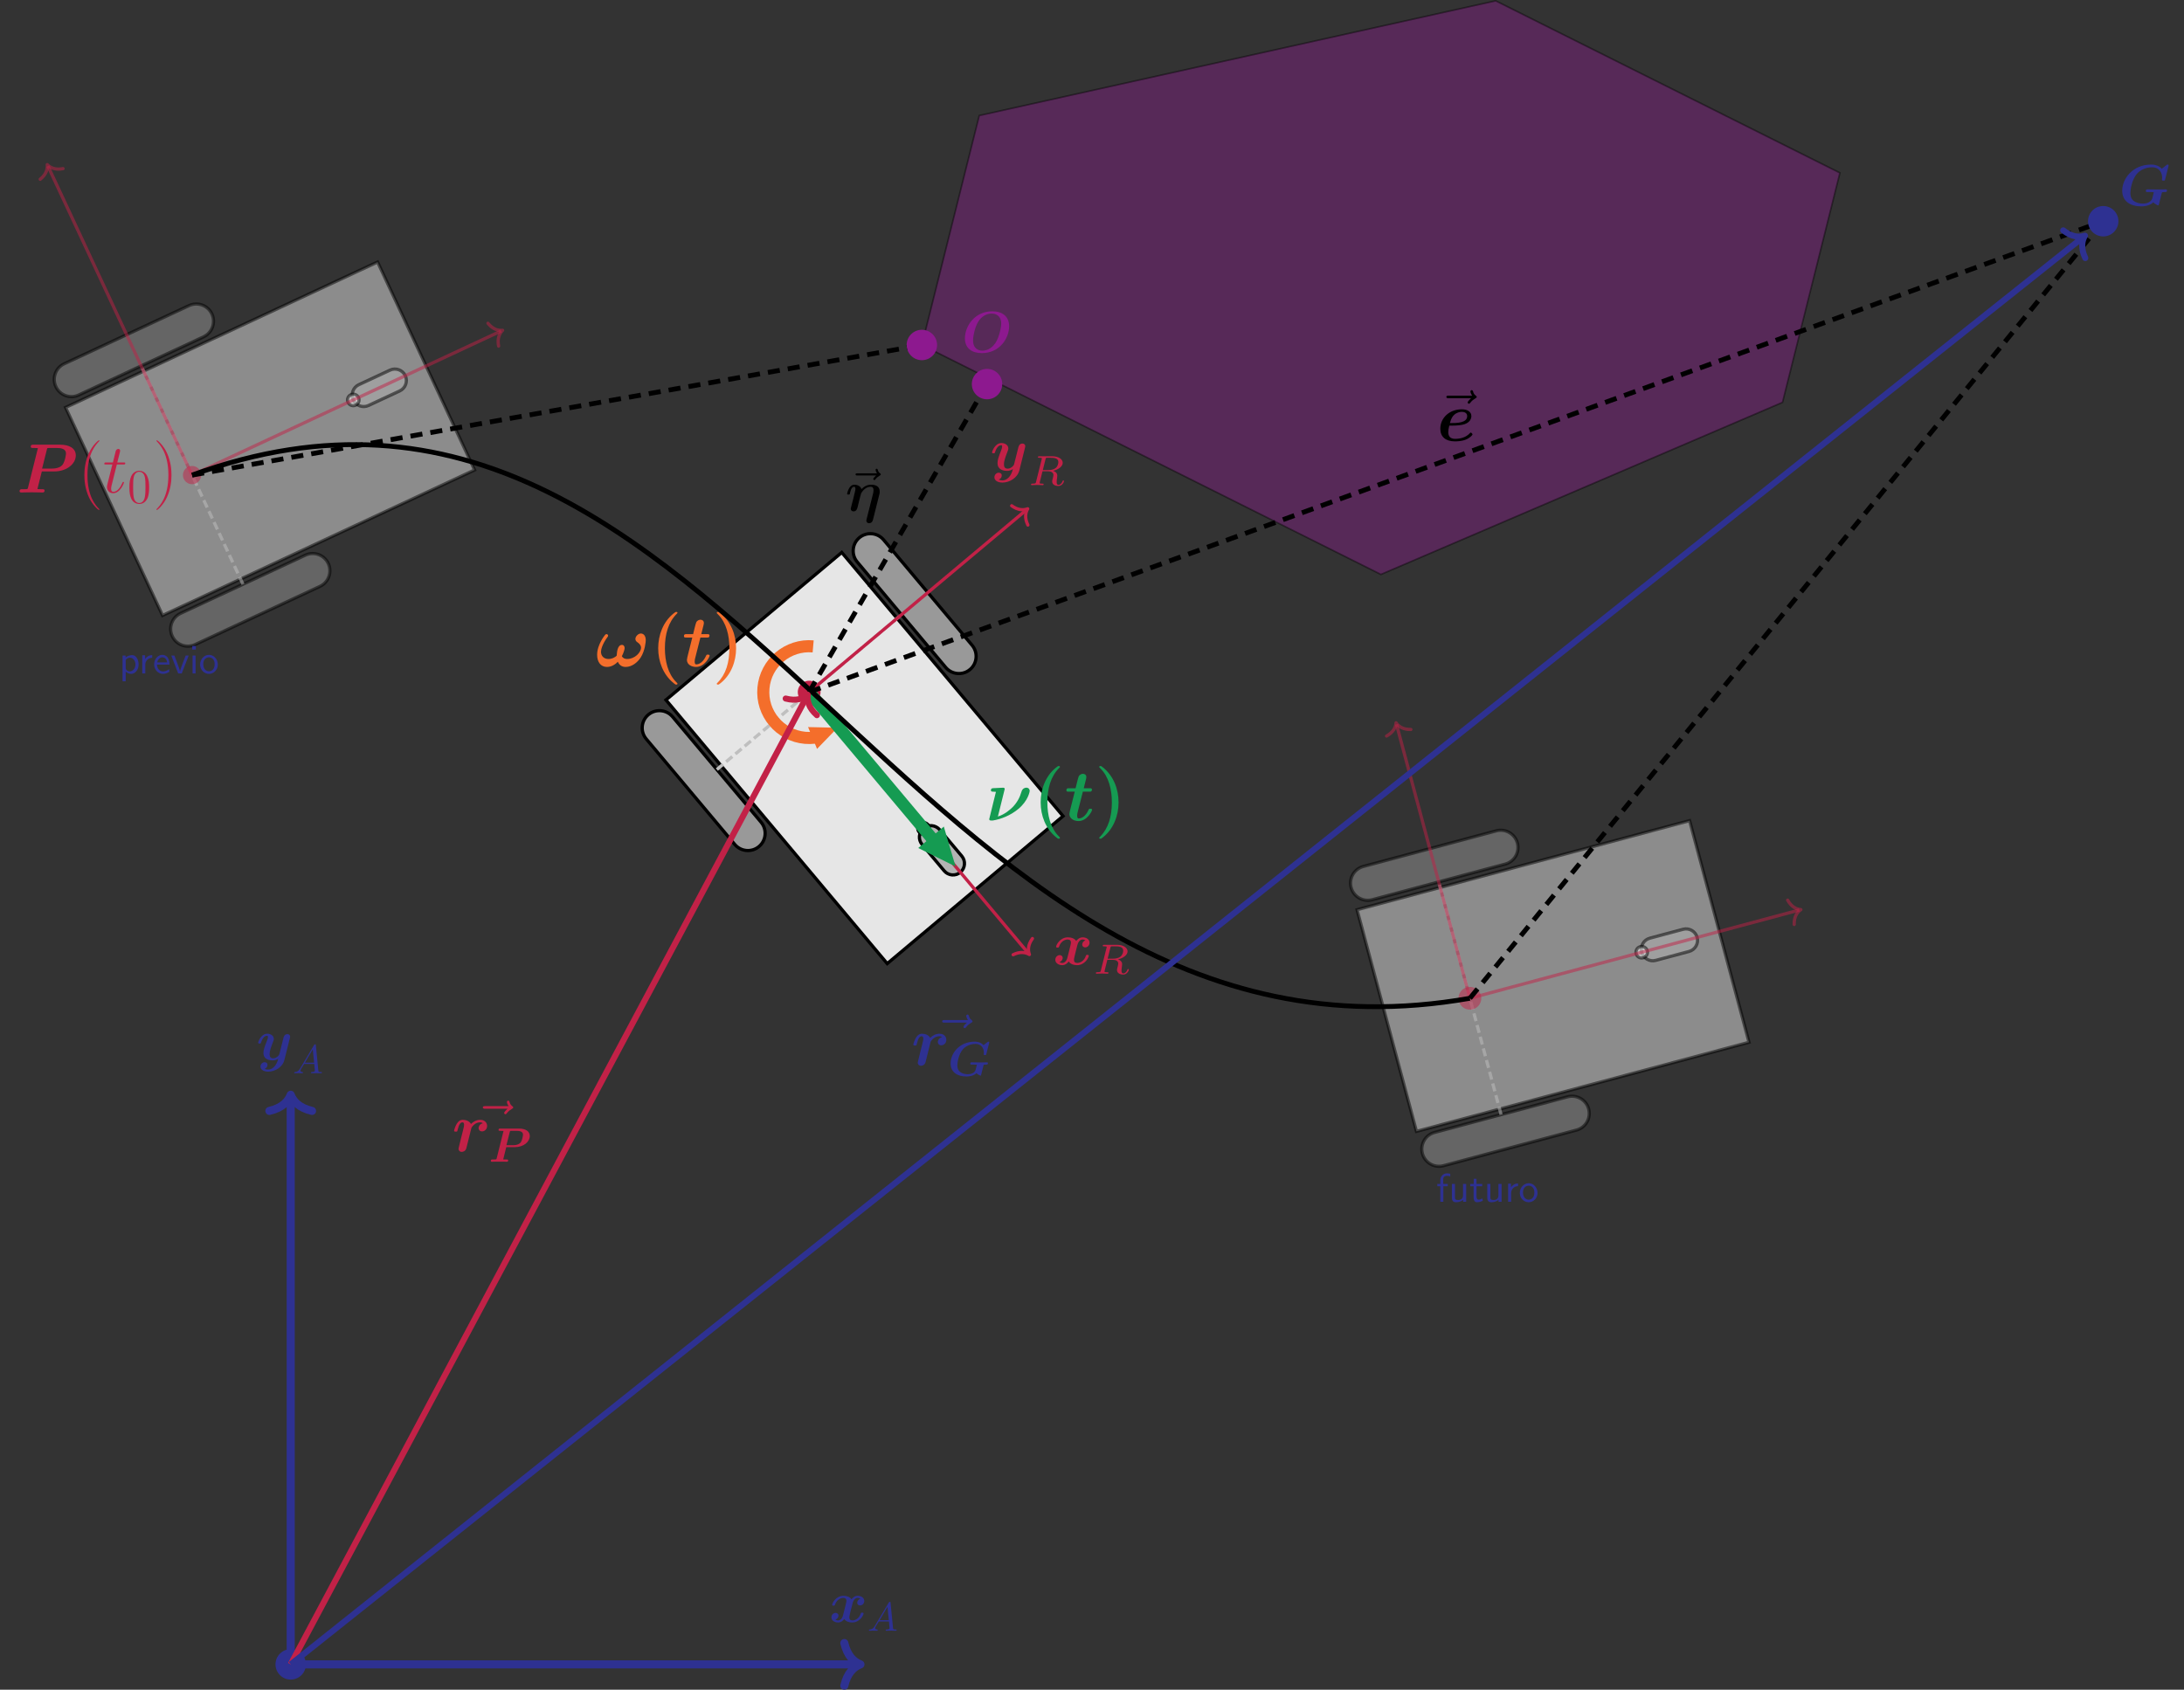 <?xml version="1.0" encoding="UTF-8" standalone="no"?>
<svg
   width="539.481pt"
   height="417.489pt"
   viewBox="0 0 539.481 417.489"
   version="1.1"
   id="svg395"
   xmlns:xlink="http://www.w3.org/1999/xlink"
   xmlns="http://www.w3.org/2000/svg"
   xmlns:svg="http://www.w3.org/2000/svg">
  <rect x="0" y="0" width="539.481" height="417.489" fill="#333333" stroke="none"/>
  <defs
     id="defs115">
    <g
       id="g104">
      <g
         id="glyph-0-0">
        <path
           d="M 8 -5.984 C 7.469 -5.844 7.203 -5.328 7.203 -4.953 C 7.203 -4.625 7.453 -4.266 7.953 -4.266 C 8.469 -4.266 9.016 -4.703 9.016 -5.438 C 9.016 -6.234 8.234 -6.75 7.312 -6.75 C 6.469 -6.75 5.922 -6.109 5.719 -5.844 C 5.344 -6.469 4.516 -6.75 3.656 -6.75 C 1.781 -6.75 0.766 -4.922 0.766 -4.422 C 0.766 -4.219 0.984 -4.219 1.125 -4.219 C 1.297 -4.219 1.406 -4.219 1.469 -4.406 C 1.891 -5.766 2.969 -6.219 3.578 -6.219 C 4.156 -6.219 4.422 -5.938 4.422 -5.469 C 4.422 -5.188 4.219 -4.359 4.078 -3.828 L 3.562 -1.781 C 3.344 -0.859 2.812 -0.422 2.297 -0.422 C 2.219 -0.422 1.875 -0.422 1.578 -0.641 C 2.125 -0.797 2.391 -1.297 2.391 -1.672 C 2.391 -2 2.141 -2.359 1.641 -2.359 C 1.125 -2.359 0.562 -1.922 0.562 -1.188 C 0.562 -0.406 1.359 0.125 2.266 0.125 C 3.125 0.125 3.672 -0.516 3.875 -0.797 C 4.25 -0.172 5.078 0.125 5.938 0.125 C 7.812 0.125 8.828 -1.719 8.828 -2.203 C 8.828 -2.422 8.609 -2.422 8.469 -2.422 C 8.297 -2.422 8.188 -2.422 8.125 -2.219 C 7.688 -0.859 6.625 -0.422 6 -0.422 C 5.438 -0.422 5.172 -0.688 5.172 -1.172 C 5.172 -1.484 5.359 -2.266 5.5 -2.828 C 5.594 -3.219 5.938 -4.609 6.016 -4.859 C 6.25 -5.75 6.766 -6.219 7.297 -6.219 C 7.359 -6.219 7.703 -6.219 8 -5.984 Z M 8 -5.984 "
           id="path2" />
      </g>
      <g
         id="glyph-0-1">
        <path
           d="M 8.625 -5.625 C 8.688 -5.906 8.688 -5.938 8.688 -5.969 C 8.688 -6.297 8.453 -6.625 7.984 -6.625 C 7.219 -6.625 7.031 -5.938 6.938 -5.531 L 6.547 -3.969 C 6.359 -3.25 6.078 -2.109 5.922 -1.5 C 5.844 -1.172 5.375 -0.812 5.328 -0.781 C 5.172 -0.672 4.812 -0.422 4.312 -0.422 C 3.438 -0.422 3.422 -1.172 3.422 -1.516 C 3.422 -2.422 3.891 -3.578 4.297 -4.656 C 4.453 -5.047 4.5 -5.156 4.5 -5.406 C 4.5 -6.281 3.625 -6.75 2.812 -6.75 C 1.219 -6.75 0.484 -4.719 0.484 -4.422 C 0.484 -4.219 0.703 -4.219 0.844 -4.219 C 1.016 -4.219 1.125 -4.219 1.188 -4.406 C 1.672 -6.062 2.5 -6.219 2.719 -6.219 C 2.828 -6.219 2.969 -6.219 2.969 -5.906 C 2.969 -5.562 2.812 -5.172 2.719 -4.922 C 2.141 -3.438 1.828 -2.578 1.828 -1.828 C 1.828 -0.125 3.312 0.125 4.203 0.125 C 4.578 0.125 5.078 0.062 5.625 -0.328 C 5.219 1.516 4.094 2.484 3.062 2.484 C 2.875 2.484 2.453 2.453 2.156 2.266 C 2.625 2.078 2.875 1.672 2.875 1.266 C 2.875 0.734 2.438 0.578 2.141 0.578 C 1.578 0.578 1.062 1.062 1.062 1.719 C 1.062 2.484 1.859 3.016 3.062 3.016 C 4.781 3.016 6.75 1.859 7.219 0.016 Z M 8.625 -5.625 "
           id="path5" />
      </g>
      <g
         id="glyph-1-0">
        <path
           d="M 4.312 -6.406 C 4.391 -6.703 4.406 -6.734 4.641 -6.766 L 5.312 -6.766 C 6.281 -6.766 7.484 -6.766 7.484 -5.688 C 7.484 -5.266 7.281 -4.594 6.797 -4.219 C 6.359 -3.891 5.719 -3.719 5 -3.719 L 3.641 -3.719 Z M 6.203 -3.547 C 7.453 -3.844 8.562 -4.594 8.562 -5.531 C 8.562 -6.422 7.5 -7.141 5.984 -7.141 L 2.766 -7.141 C 2.578 -7.141 2.438 -7.141 2.438 -6.906 C 2.438 -6.766 2.562 -6.766 2.766 -6.766 C 2.781 -6.766 2.984 -6.766 3.172 -6.75 C 3.391 -6.719 3.406 -6.703 3.406 -6.594 C 3.406 -6.578 3.406 -6.516 3.359 -6.359 L 1.969 -0.812 C 1.891 -0.453 1.875 -0.375 1.062 -0.375 C 0.875 -0.375 0.734 -0.375 0.734 -0.156 C 0.734 -0.047 0.812 0 0.906 0 C 1.109 0 1.344 -0.031 1.562 -0.031 C 1.75 -0.031 2.062 -0.047 2.25 -0.047 C 2.453 -0.047 2.703 -0.031 2.922 -0.031 C 3.141 -0.031 3.391 0 3.609 0 C 3.672 0 3.844 0 3.844 -0.219 C 3.844 -0.375 3.734 -0.375 3.484 -0.375 C 3.328 -0.375 3.281 -0.375 3.094 -0.391 C 2.859 -0.422 2.859 -0.453 2.859 -0.547 C 2.859 -0.562 2.859 -0.625 2.906 -0.781 L 3.562 -3.422 L 4.984 -3.422 C 5.891 -3.422 6.266 -2.984 6.266 -2.484 C 6.266 -2.359 6.172 -2 6.125 -1.75 C 6 -1.281 5.953 -1.125 5.953 -0.938 C 5.953 -0.109 6.719 0.203 7.5 0.203 C 8.453 0.203 8.875 -0.812 8.875 -1 C 8.875 -1.031 8.859 -1.156 8.703 -1.156 C 8.562 -1.156 8.547 -1.078 8.516 -0.969 C 8.359 -0.516 7.969 -0.078 7.531 -0.078 C 7.266 -0.078 7.062 -0.203 7.062 -0.766 C 7.062 -1.031 7.125 -1.562 7.172 -1.844 C 7.219 -2.125 7.219 -2.234 7.219 -2.344 C 7.219 -2.469 7.219 -2.797 6.922 -3.109 C 6.719 -3.328 6.438 -3.469 6.203 -3.547 Z M 6.203 -3.547 "
           id="path8" />
      </g>
      <g
         id="glyph-2-0">
        <path
           d="M 6.5 -2.516 C 6.938 -3.344 7.188 -4.219 7.188 -4.516 C 7.188 -4.922 6.984 -5.312 6.516 -5.312 C 5.406 -5.312 5.281 -3.406 5.25 -2.922 C 5.234 -2.656 5.219 -2.641 5.203 -2.625 C 4.938 -2.344 4.156 -1.828 3.203 -1.828 C 2.031 -1.828 1.344 -2.594 1.344 -3.609 C 1.344 -4.156 1.672 -5.5 2.906 -7.188 C 3.062 -7.391 3.109 -7.438 3.109 -7.594 C 3.109 -7.797 2.922 -7.969 2.719 -7.969 C 2.547 -7.969 2.438 -7.859 2.422 -7.859 C 2.328 -7.766 0.391 -5.422 0.391 -2.859 C 0.391 -1.047 1.312 0.141 2.828 0.141 C 4.109 0.141 5.109 -0.719 5.5 -1.141 C 5.734 -0.609 6.266 0.141 7.438 0.141 C 8.984 0.141 10.375 -0.984 11.156 -2.203 C 12.25 -3.906 12.406 -6.203 12.406 -6.453 C 12.406 -7.844 11.594 -8.125 11.203 -8.125 C 10.531 -8.125 9.844 -7.406 9.844 -6.766 C 9.844 -6.297 10.188 -6.078 10.375 -5.938 C 10.828 -5.625 11.234 -5.203 11.234 -4.625 C 11.234 -3.438 9.688 -1.828 7.828 -1.828 C 7.297 -1.828 6.812 -1.969 6.5 -2.516 Z M 6.5 -2.516 "
           id="path11" />
      </g>
      <g
         id="glyph-2-1">
        <path
           d="M 4.516 -7.125 L 6.109 -7.125 C 6.469 -7.125 6.516 -7.125 6.594 -7.203 C 6.703 -7.281 6.766 -7.531 6.766 -7.641 C 6.766 -7.969 6.453 -7.969 6.172 -7.969 L 4.734 -7.969 L 5.312 -10.281 C 5.375 -10.562 5.375 -10.672 5.375 -10.75 C 5.375 -11.312 4.922 -11.531 4.531 -11.531 C 4.266 -11.531 3.781 -11.406 3.5 -10.906 C 3.422 -10.766 3.203 -9.938 3.078 -9.438 L 2.719 -7.969 L 1.109 -7.969 C 0.75 -7.969 0.453 -7.969 0.453 -7.438 C 0.453 -7.125 0.734 -7.125 1.062 -7.125 L 2.516 -7.125 L 1.484 -3.031 C 1.359 -2.562 1.188 -1.812 1.188 -1.609 C 1.188 -0.453 2.328 0.141 3.438 0.141 C 5.578 0.141 6.797 -2.344 6.797 -2.656 C 6.797 -2.906 6.531 -2.906 6.375 -2.906 C 6.062 -2.906 6.047 -2.891 5.922 -2.625 C 5.234 -1.078 4.234 -0.5 3.531 -0.5 C 3.375 -0.5 3.109 -0.5 3.109 -1.172 C 3.109 -1.5 3.156 -1.703 3.203 -1.938 Z M 4.516 -7.125 "
           id="path14" />
      </g>
      <g
         id="glyph-2-2">
        <path
           d="M 4.641 -7.781 C 4.641 -8.125 4.312 -8.109 4.078 -8.094 L 1.828 -7.984 C 1.562 -7.969 1.234 -7.953 1.234 -7.438 C 1.234 -7.125 1.562 -7.125 1.719 -7.125 C 1.938 -7.125 2.266 -7.109 2.469 -7.078 L 0.812 -0.328 C 0.812 -0.078 1.016 0 1.219 0 L 1.719 0 C 3.641 -0.312 6.047 -1.203 8.031 -2.875 C 10.422 -4.875 10.812 -7.125 10.812 -7.312 C 10.812 -7.719 10.531 -8.109 9.969 -8.109 C 9.719 -8.109 9.047 -7.984 8.797 -7.156 C 8.375 -5.688 7.672 -4.391 6.594 -3.297 C 6.031 -2.75 4.766 -1.562 2.953 -0.969 Z M 4.641 -7.781 "
           id="path17" />
      </g>
      <g
         id="glyph-3-0">
        <path
           d="M 6.703 4.281 C 6.703 4.219 6.703 4.172 6.375 3.859 C 4.359 1.844 3.594 -1.312 3.594 -4.469 C 3.594 -8 4.469 -10.906 6.469 -12.938 C 6.688 -13.141 6.703 -13.172 6.703 -13.234 C 6.703 -13.453 6.5 -13.453 6.406 -13.453 C 6.25 -13.453 6.203 -13.453 5.734 -13.078 C 3.156 -11.016 1.938 -7.719 1.938 -4.484 C 1.938 -1.188 3.172 2.031 5.719 4.109 C 6.188 4.5 6.219 4.5 6.406 4.5 C 6.5 4.5 6.703 4.5 6.703 4.281 Z M 6.703 4.281 "
           id="path20" />
      </g>
      <g
         id="glyph-3-1">
        <path
           d="M 5.891 -4.469 C 5.891 -7.766 4.641 -10.984 2.094 -13.062 C 1.625 -13.453 1.594 -13.453 1.422 -13.453 C 1.328 -13.453 1.109 -13.453 1.109 -13.234 C 1.109 -13.172 1.109 -13.125 1.453 -12.812 C 3.469 -10.797 4.234 -7.641 4.234 -4.484 C 4.234 -0.953 3.359 1.953 1.344 3.984 C 1.125 4.203 1.109 4.219 1.109 4.281 C 1.109 4.5 1.328 4.5 1.422 4.5 C 1.578 4.5 1.609 4.5 2.078 4.125 C 4.656 2.062 5.891 -1.234 5.891 -4.469 Z M 5.891 -4.469 "
           id="path23" />
      </g>
      <g
         id="glyph-4-0">
        <path
           d="M 1.594 -0.453 C 1.906 -0.172 2.344 0.109 2.938 0.109 C 3.906 0.109 4.781 -0.875 4.781 -2.219 C 4.781 -3.422 4.156 -4.531 3.203 -4.531 C 2.609 -4.531 2.031 -4.328 1.562 -3.938 L 1.562 -4.422 L 0.812 -4.422 L 0.812 1.938 L 1.594 1.938 Z M 1.594 -3.312 C 1.828 -3.672 2.219 -3.891 2.656 -3.891 C 3.406 -3.891 4 -3.141 4 -2.219 C 4 -1.203 3.297 -0.5 2.547 -0.5 C 2.156 -0.5 1.891 -0.703 1.688 -0.969 C 1.594 -1.109 1.594 -1.141 1.594 -1.312 Z M 1.594 -3.312 "
           id="path26" />
      </g>
      <g
         id="glyph-4-1">
        <path
           d="M 1.562 -2.141 C 1.562 -3.125 2.281 -3.844 3.266 -3.875 L 3.266 -4.531 C 2.375 -4.531 1.828 -4.031 1.516 -3.578 L 1.516 -4.484 L 0.812 -4.484 L 0.812 0 L 1.562 0 Z M 1.562 -2.141 "
           id="path29" />
      </g>
      <g
         id="glyph-4-2">
        <path
           d="M 4.125 -2.188 C 4.125 -2.516 4.109 -3.266 3.734 -3.875 C 3.312 -4.484 2.719 -4.594 2.359 -4.594 C 1.25 -4.594 0.344 -3.531 0.344 -2.25 C 0.344 -0.938 1.312 0.109 2.5 0.109 C 3.125 0.109 3.703 -0.125 4.094 -0.406 L 4.031 -1.062 C 3.406 -0.531 2.734 -0.5 2.516 -0.5 C 1.719 -0.5 1.078 -1.203 1.047 -2.188 Z M 1.094 -2.734 C 1.25 -3.484 1.781 -3.984 2.359 -3.984 C 2.875 -3.984 3.422 -3.656 3.562 -2.734 Z M 1.094 -2.734 "
           id="path32" />
      </g>
      <g
         id="glyph-4-3">
        <path
           d="M 4.453 -4.422 L 3.703 -4.422 L 2.906 -2.359 C 2.703 -1.797 2.391 -1 2.312 -0.531 L 2.297 -0.531 C 2.25 -0.891 1.984 -1.578 1.891 -1.844 L 0.922 -4.422 L 0.141 -4.422 L 1.859 0 L 2.734 0 Z M 4.453 -4.422 "
           id="path35" />
      </g>
      <g
         id="glyph-4-4">
        <path
           d="M 1.625 -6.781 L 0.734 -6.781 L 0.734 -5.891 L 1.625 -5.891 Z M 1.562 -4.422 L 0.812 -4.422 L 0.812 0 L 1.562 0 Z M 1.562 -4.422 "
           id="path38" />
      </g>
      <g
         id="glyph-4-5">
        <path
           d="M 4.672 -2.188 C 4.672 -3.531 3.672 -4.594 2.5 -4.594 C 1.266 -4.594 0.297 -3.5 0.297 -2.188 C 0.297 -0.875 1.312 0.109 2.484 0.109 C 3.672 0.109 4.672 -0.891 4.672 -2.188 Z M 2.484 -0.531 C 1.797 -0.531 1.078 -1.094 1.078 -2.297 C 1.078 -3.5 1.828 -3.984 2.484 -3.984 C 3.188 -3.984 3.891 -3.469 3.891 -2.297 C 3.891 -1.109 3.219 -0.531 2.484 -0.531 Z M 2.484 -0.531 "
           id="path41" />
      </g>
      <g
         id="glyph-4-6">
        <path
           d="M 1.75 -3.844 L 2.844 -3.844 L 2.844 -4.422 L 1.719 -4.422 L 1.719 -5.609 C 1.719 -6.344 2.391 -6.422 2.656 -6.422 C 2.844 -6.422 3.125 -6.406 3.453 -6.25 L 3.453 -6.922 C 3.344 -6.953 3.031 -7.031 2.656 -7.031 C 1.719 -7.031 1 -6.312 1 -5.328 L 1 -4.422 L 0.266 -4.422 L 0.266 -3.844 L 1 -3.844 L 1 0 L 1.75 0 Z M 1.75 -3.844 "
           id="path44" />
      </g>
      <g
         id="glyph-4-7">
        <path
           d="M 4.344 -4.422 L 3.562 -4.422 L 3.562 -1.531 C 3.562 -0.781 3 -0.438 2.359 -0.438 C 1.656 -0.438 1.578 -0.703 1.578 -1.125 L 1.578 -4.422 L 0.812 -4.422 L 0.812 -1.094 C 0.812 -0.375 1.031 0.109 1.859 0.109 C 2.391 0.109 3.094 -0.047 3.594 -0.484 L 3.594 0 L 4.344 0 Z M 4.344 -4.422 "
           id="path47" />
      </g>
      <g
         id="glyph-4-8">
        <path
           d="M 1.75 -3.844 L 3.156 -3.844 L 3.156 -4.422 L 1.75 -4.422 L 1.75 -5.688 L 1.062 -5.688 L 1.062 -4.422 L 0.188 -4.422 L 0.188 -3.844 L 1.031 -3.844 L 1.031 -1.188 C 1.031 -0.594 1.172 0.109 1.859 0.109 C 2.547 0.109 3.062 -0.141 3.312 -0.266 L 3.156 -0.859 C 2.891 -0.641 2.578 -0.531 2.25 -0.531 C 1.891 -0.531 1.75 -0.828 1.75 -1.359 Z M 1.75 -3.844 "
           id="path50" />
      </g>
      <g
         id="glyph-5-0">
        <path
           d="M 6.234 -5.203 L 9.281 -5.203 C 12.453 -5.203 14.625 -7.125 14.625 -9.156 C 14.625 -10.922 13.031 -11.812 10.766 -11.812 L 4.125 -11.812 C 3.812 -11.812 3.5 -11.812 3.5 -11.312 C 3.5 -11 3.734 -11 4.219 -11 C 4.578 -11 4.906 -10.984 5.266 -10.969 L 2.812 -1.156 C 2.734 -0.875 2.719 -0.859 2.406 -0.828 C 2.125 -0.812 1.781 -0.812 1.5 -0.812 C 1.047 -0.812 1.016 -0.812 0.969 -0.75 C 0.734 -0.656 0.734 -0.391 0.734 -0.312 C 0.734 -0.297 0.734 0 1.125 0 C 1.547 0 2 -0.031 2.422 -0.031 C 2.859 -0.031 3.312 -0.047 3.734 -0.047 C 4.188 -0.047 4.625 -0.031 5.062 -0.031 C 5.516 -0.031 5.969 0 6.406 0 C 6.578 0 6.906 0 6.906 -0.484 C 6.906 -0.812 6.703 -0.812 6.203 -0.812 C 5.844 -0.812 5.516 -0.828 5.141 -0.844 Z M 7.5 -10.688 C 7.578 -10.953 7.594 -10.969 7.703 -10.984 C 7.859 -11 7.969 -11 8.156 -11 L 9.953 -11 C 10.922 -11 12.203 -10.828 12.203 -9.641 C 12.203 -9.438 11.984 -7.672 11.344 -6.859 C 10.984 -6.391 10.203 -5.906 8.656 -5.906 L 6.297 -5.906 Z M 7.5 -10.688 "
           id="path53" />
      </g>
      <g
         id="glyph-5-1">
        <path
           d="M 3.828 -3.75 C 4.969 -3.75 6.094 -3.859 6.812 -4.094 C 8.281 -4.594 8.516 -5.578 8.516 -6.125 C 8.516 -7.125 7.578 -7.781 6.172 -7.781 C 3.047 -7.781 0.844 -5.625 0.844 -2.969 C 0.844 -0.984 2.172 0.141 4.438 0.141 C 4.891 0.141 6.078 0.125 7.109 -0.281 C 8.109 -0.672 8.797 -1.375 8.797 -1.578 C 8.797 -1.719 8.516 -2.031 8.375 -2.031 C 8.266 -2.031 8.234 -1.984 8.109 -1.844 C 7.188 -0.859 5.844 -0.484 4.5 -0.484 C 3.25 -0.484 2.812 -1.172 2.812 -2.156 C 2.812 -2.484 2.875 -3.047 3.062 -3.75 Z M 3.219 -4.375 C 3.531 -5.625 3.938 -6.094 4.234 -6.375 C 4.844 -6.969 5.625 -7.156 6.172 -7.156 C 6.781 -7.156 7.484 -6.891 7.484 -6.109 C 7.484 -4.375 4.891 -4.375 3.219 -4.375 Z M 3.219 -4.375 "
           id="path56" />
      </g>
      <g
         id="glyph-5-2">
        <path
           d="M 7.641 -6.922 C 6.703 -6.734 6.594 -5.891 6.594 -5.719 C 6.594 -5.344 6.891 -4.922 7.453 -4.922 C 8.047 -4.922 8.703 -5.406 8.703 -6.281 C 8.703 -7.078 8.078 -7.781 7.016 -7.781 C 6.047 -7.781 5.234 -7.297 4.719 -6.75 C 4.312 -7.547 3.328 -7.781 2.703 -7.781 C 2.062 -7.781 1.578 -7.422 1.203 -6.797 C 0.797 -6.125 0.547 -5.203 0.547 -5.094 C 0.547 -4.859 0.812 -4.859 0.969 -4.859 C 1.156 -4.859 1.219 -4.859 1.312 -4.938 C 1.344 -4.969 1.344 -5.016 1.453 -5.438 C 1.781 -6.75 2.156 -7.156 2.625 -7.156 C 2.875 -7.156 3.016 -6.984 3.016 -6.547 C 3.016 -6.234 2.969 -6.047 2.766 -5.234 C 2.688 -4.938 2.406 -3.812 2.297 -3.375 C 2.219 -3.047 2.031 -2.266 1.953 -1.969 C 1.844 -1.516 1.641 -0.734 1.641 -0.625 C 1.641 -0.266 1.906 0.141 2.438 0.141 C 2.797 0.141 3.391 -0.062 3.578 -0.781 C 3.594 -0.828 4.766 -5.516 4.781 -5.609 C 4.859 -5.875 4.859 -5.906 5.078 -6.172 C 5.469 -6.656 6.109 -7.156 6.969 -7.156 C 7.406 -7.156 7.594 -6.969 7.641 -6.922 Z M 7.641 -6.922 "
           id="path59" />
      </g>
      <g
         id="glyph-6-0">
        <path
           d="M 5.266 4.203 C 5.266 4.188 5.266 4.156 5.219 4.094 C 4.422 3.281 2.312 1.078 2.312 -4.281 C 2.312 -9.656 4.391 -11.844 5.234 -12.703 C 5.234 -12.719 5.266 -12.766 5.266 -12.812 C 5.266 -12.859 5.219 -12.891 5.141 -12.891 C 4.953 -12.891 3.5 -11.625 2.656 -9.734 C 1.797 -7.812 1.547 -5.953 1.547 -4.312 C 1.547 -3.062 1.672 -0.969 2.703 1.25 C 3.531 3.047 4.938 4.312 5.141 4.312 C 5.234 4.312 5.266 4.266 5.266 4.203 Z M 5.266 4.203 "
           id="path62" />
      </g>
      <g
         id="glyph-6-1">
        <path
           d="M 4.531 -4.281 C 4.531 -5.531 4.406 -7.625 3.375 -9.844 C 2.547 -11.641 1.141 -12.891 0.938 -12.891 C 0.875 -12.891 0.812 -12.875 0.812 -12.797 C 0.812 -12.766 0.828 -12.734 0.844 -12.703 C 1.672 -11.844 3.766 -9.656 3.766 -4.312 C 3.766 1.062 1.688 3.25 0.844 4.109 C 0.828 4.156 0.812 4.172 0.812 4.203 C 0.812 4.281 0.875 4.312 0.938 4.312 C 1.125 4.312 2.578 3.031 3.422 1.141 C 4.281 -0.781 4.531 -2.641 4.531 -4.281 Z M 4.531 -4.281 "
           id="path65" />
      </g>
      <g
         id="glyph-7-0">
        <path
           d="M 3.469 -6.922 L 5.047 -6.922 C 5.375 -6.922 5.547 -6.922 5.547 -7.234 C 5.547 -7.422 5.438 -7.422 5.094 -7.422 L 3.578 -7.422 L 4.219 -9.938 C 4.281 -10.172 4.281 -10.203 4.281 -10.328 C 4.281 -10.609 4.062 -10.766 3.844 -10.766 C 3.703 -10.766 3.312 -10.703 3.172 -10.156 L 2.5 -7.422 L 0.875 -7.422 C 0.531 -7.422 0.375 -7.422 0.375 -7.094 C 0.375 -6.922 0.5 -6.922 0.828 -6.922 L 2.359 -6.922 L 1.219 -2.375 C 1.078 -1.781 1.031 -1.594 1.031 -1.375 C 1.031 -0.562 1.594 0.172 2.562 0.172 C 4.312 0.172 5.234 -2.344 5.234 -2.469 C 5.234 -2.562 5.172 -2.625 5.062 -2.625 C 5.031 -2.625 4.953 -2.625 4.922 -2.547 C 4.906 -2.531 4.891 -2.516 4.766 -2.234 C 4.406 -1.375 3.609 -0.172 2.625 -0.172 C 2.094 -0.172 2.062 -0.609 2.062 -0.984 C 2.062 -1 2.062 -1.328 2.125 -1.531 Z M 3.469 -6.922 "
           id="path68" />
      </g>
      <g
         id="glyph-7-1">
        <path
           d="M 9.219 -10.281 C 9 -10.094 8.375 -9.484 8.375 -9.25 C 8.375 -9.078 8.516 -8.922 8.703 -8.922 C 8.844 -8.922 8.922 -9.016 9.047 -9.188 C 9.453 -9.719 9.922 -10.031 10.312 -10.266 C 10.484 -10.359 10.609 -10.422 10.609 -10.609 C 10.609 -10.766 10.469 -10.844 10.359 -10.938 C 9.891 -11.266 9.766 -11.719 9.719 -11.938 C 9.656 -12.078 9.609 -12.281 9.359 -12.281 C 9.266 -12.281 9.062 -12.203 9.062 -11.953 C 9.062 -11.797 9.156 -11.375 9.484 -10.922 L 3.703 -10.922 C 3.406 -10.922 3.109 -10.922 3.109 -10.594 C 3.109 -10.281 3.422 -10.281 3.703 -10.281 Z M 9.219 -10.281 "
           id="path71" />
      </g>
      <g
         id="glyph-8-0">
        <path
           d="M 5.359 -3.828 C 5.359 -4.812 5.297 -5.781 4.859 -6.688 C 4.375 -7.688 3.516 -7.953 2.922 -7.953 C 2.234 -7.953 1.391 -7.609 0.938 -6.609 C 0.609 -5.859 0.484 -5.109 0.484 -3.828 C 0.484 -2.672 0.578 -1.797 1 -0.938 C 1.469 -0.031 2.297 0.25 2.922 0.25 C 3.953 0.25 4.547 -0.375 4.906 -1.062 C 5.328 -1.953 5.359 -3.125 5.359 -3.828 Z M 2.922 0.016 C 2.531 0.016 1.75 -0.203 1.531 -1.5 C 1.406 -2.219 1.406 -3.125 1.406 -3.969 C 1.406 -4.953 1.406 -5.828 1.594 -6.531 C 1.797 -7.344 2.406 -7.703 2.922 -7.703 C 3.375 -7.703 4.062 -7.438 4.297 -6.406 C 4.453 -5.719 4.453 -4.781 4.453 -3.969 C 4.453 -3.172 4.453 -2.266 4.312 -1.531 C 4.094 -0.219 3.328 0.016 2.922 0.016 Z M 2.922 0.016 "
           id="path74" />
      </g>
      <g
         id="glyph-9-0">
        <path
           d="M 7.672 -8.562 C 7.5 -8.406 6.969 -7.906 6.969 -7.703 C 6.969 -7.562 7.094 -7.438 7.25 -7.438 C 7.375 -7.438 7.438 -7.516 7.531 -7.656 C 7.875 -8.094 8.266 -8.359 8.594 -8.547 C 8.734 -8.641 8.828 -8.672 8.828 -8.828 C 8.828 -8.969 8.719 -9.031 8.641 -9.109 C 8.234 -9.375 8.141 -9.766 8.094 -9.938 C 8.047 -10.062 8 -10.234 7.797 -10.234 C 7.719 -10.234 7.547 -10.172 7.547 -9.953 C 7.547 -9.828 7.625 -9.484 7.906 -9.094 L 3.078 -9.094 C 2.844 -9.094 2.594 -9.094 2.594 -8.828 C 2.594 -8.562 2.859 -8.562 3.078 -8.562 Z M 7.672 -8.562 "
           id="path77" />
      </g>
      <g
         id="glyph-10-0">
        <path
           d="M 8.406 -4.016 C 8.484 -4.281 8.516 -4.453 8.516 -4.812 C 8.516 -6.141 7.422 -6.484 6.391 -6.484 C 6.078 -6.484 5.031 -6.484 4.016 -5.391 C 3.812 -6.109 3.031 -6.484 2.25 -6.484 C 1.719 -6.484 1.312 -6.188 1 -5.672 C 0.641 -5.094 0.453 -4.312 0.453 -4.25 C 0.453 -4.047 0.672 -4.047 0.797 -4.047 C 0.969 -4.047 1.016 -4.047 1.094 -4.109 C 1.125 -4.141 1.125 -4.172 1.203 -4.531 C 1.484 -5.688 1.828 -5.969 2.188 -5.969 C 2.344 -5.969 2.516 -5.906 2.516 -5.438 C 2.516 -5.188 2.453 -4.969 2.312 -4.391 C 2.203 -3.984 2.062 -3.406 2 -3.094 L 1.484 -1.094 C 1.438 -0.891 1.359 -0.609 1.359 -0.516 C 1.359 -0.219 1.594 0.109 2.031 0.109 C 2.781 0.109 2.953 -0.547 3.062 -0.969 C 3.203 -1.5 3.312 -1.969 3.453 -2.578 C 3.516 -2.766 3.875 -4.25 3.906 -4.281 C 3.922 -4.375 4.312 -5.016 4.797 -5.406 C 5.188 -5.719 5.672 -5.969 6.266 -5.969 C 6.641 -5.969 6.984 -5.828 6.984 -5.125 C 6.984 -4.766 6.922 -4.562 6.875 -4.297 L 5.281 2.016 C 5.219 2.25 5.219 2.344 5.219 2.391 C 5.219 2.859 5.594 3.031 5.891 3.031 C 6.047 3.031 6.641 3.016 6.859 2.156 Z M 8.406 -4.016 "
           id="path80" />
      </g>
      <g
         id="glyph-10-1">
        <path
           d="M 11.688 -6.391 C 11.688 -8.828 10 -10.078 7.516 -10.078 C 3.078 -10.078 0.766 -6.281 0.766 -3.406 C 0.766 -0.906 2.547 0.25 4.953 0.25 C 9.359 0.25 11.688 -3.422 11.688 -6.391 Z M 5.094 -0.359 C 4.625 -0.359 3.953 -0.453 3.406 -1.016 C 2.781 -1.656 2.781 -2.609 2.781 -2.938 C 2.781 -3.844 3.219 -6.531 4.391 -8 C 5.344 -9.188 6.547 -9.516 7.375 -9.516 C 8.562 -9.516 9.734 -8.859 9.734 -7.047 C 9.734 -6.109 9.219 -3.594 8.297 -2.25 C 7.219 -0.672 5.906 -0.359 5.094 -0.359 Z M 5.094 -0.359 "
           id="path83" />
      </g>
      <g
         id="glyph-10-2">
        <path
           d="M 10.547 -3.016 C 10.594 -3.234 10.609 -3.234 10.719 -3.25 C 10.891 -3.281 11.094 -3.281 11.266 -3.281 C 11.625 -3.281 11.844 -3.281 11.844 -3.703 C 11.844 -3.766 11.812 -3.953 11.547 -3.953 C 11.234 -3.953 10.906 -3.938 10.578 -3.938 C 10.25 -3.938 9.922 -3.922 9.609 -3.922 C 9.031 -3.922 7.625 -3.953 7.062 -3.953 C 6.891 -3.953 6.609 -3.953 6.609 -3.547 C 6.609 -3.281 6.875 -3.281 7.094 -3.281 L 7.625 -3.281 C 7.781 -3.281 8.578 -3.281 8.578 -3.203 C 8.578 -3.188 8.578 -3.156 8.484 -2.812 C 8.469 -2.719 8.234 -1.797 8.219 -1.781 C 7.969 -0.797 6.828 -0.438 5.922 -0.438 C 5.094 -0.438 4.234 -0.609 3.562 -1.141 C 2.797 -1.781 2.797 -2.766 2.797 -3.078 C 2.797 -3.75 3.094 -6.312 4.484 -7.875 C 5.328 -8.812 6.703 -9.406 8.156 -9.406 C 9.969 -9.406 10.641 -8.016 10.641 -6.844 C 10.641 -6.688 10.594 -6.469 10.594 -6.328 C 10.594 -6.109 10.781 -6.109 10.984 -6.109 C 11.297 -6.109 11.312 -6.125 11.391 -6.422 L 12.203 -9.656 C 12.219 -9.719 12.25 -9.797 12.25 -9.891 C 12.25 -10.078 12.047 -10.078 11.891 -10.078 L 10.562 -9.047 C 10.266 -9.344 9.531 -10.078 7.938 -10.078 C 3.344 -10.078 0.781 -6.562 0.781 -3.625 C 0.781 -1 2.812 0.25 5.484 0.25 C 6.984 0.25 7.984 -0.266 8.453 -0.75 C 8.812 -0.375 9.531 0 9.641 0 C 9.781 0 9.812 -0.109 9.875 -0.328 Z M 10.547 -3.016 "
           id="path86" />
      </g>
      <g
         id="glyph-10-3">
        <path
           d="M 7.688 -5.75 C 7.172 -5.609 6.906 -5.125 6.906 -4.766 C 6.906 -4.453 7.156 -4.109 7.625 -4.109 C 8.141 -4.109 8.656 -4.516 8.656 -5.219 C 8.656 -5.984 7.906 -6.484 7.031 -6.484 C 6.203 -6.484 5.688 -5.859 5.5 -5.609 C 5.141 -6.203 4.328 -6.484 3.516 -6.484 C 1.703 -6.484 0.734 -4.719 0.734 -4.25 C 0.734 -4.047 0.953 -4.047 1.078 -4.047 C 1.25 -4.047 1.344 -4.047 1.406 -4.234 C 1.828 -5.531 2.859 -5.969 3.438 -5.969 C 3.984 -5.969 4.25 -5.703 4.25 -5.25 C 4.25 -4.984 4.047 -4.188 3.922 -3.672 L 3.422 -1.703 C 3.219 -0.828 2.703 -0.406 2.203 -0.406 C 2.141 -0.406 1.812 -0.406 1.516 -0.609 C 2.031 -0.766 2.297 -1.25 2.297 -1.609 C 2.297 -1.922 2.047 -2.266 1.578 -2.266 C 1.078 -2.266 0.547 -1.844 0.547 -1.141 C 0.547 -0.391 1.312 0.109 2.188 0.109 C 3 0.109 3.531 -0.5 3.719 -0.766 C 4.078 -0.156 4.875 0.109 5.688 0.109 C 7.5 0.109 8.484 -1.656 8.484 -2.125 C 8.484 -2.328 8.266 -2.328 8.141 -2.328 C 7.953 -2.328 7.859 -2.328 7.797 -2.141 C 7.391 -0.828 6.359 -0.406 5.766 -0.406 C 5.219 -0.406 4.969 -0.656 4.969 -1.125 C 4.969 -1.422 5.156 -2.188 5.281 -2.719 C 5.375 -3.078 5.703 -4.438 5.781 -4.656 C 6 -5.516 6.5 -5.969 7 -5.969 C 7.078 -5.969 7.406 -5.969 7.688 -5.75 Z M 7.688 -5.75 "
           id="path89" />
      </g>
      <g
         id="glyph-10-4">
        <path
           d="M 8.281 -5.406 C 8.344 -5.672 8.344 -5.688 8.344 -5.734 C 8.344 -6.047 8.125 -6.375 7.672 -6.375 C 6.922 -6.375 6.75 -5.688 6.656 -5.312 L 6.281 -3.812 C 6.109 -3.125 5.844 -2.016 5.688 -1.438 C 5.609 -1.125 5.156 -0.781 5.125 -0.75 C 4.969 -0.641 4.625 -0.406 4.141 -0.406 C 3.297 -0.406 3.281 -1.125 3.281 -1.453 C 3.281 -2.328 3.734 -3.438 4.125 -4.469 C 4.281 -4.844 4.312 -4.953 4.312 -5.188 C 4.312 -6.031 3.484 -6.484 2.703 -6.484 C 1.172 -6.484 0.453 -4.531 0.453 -4.25 C 0.453 -4.047 0.672 -4.047 0.797 -4.047 C 0.969 -4.047 1.078 -4.047 1.141 -4.234 C 1.609 -5.828 2.391 -5.969 2.609 -5.969 C 2.719 -5.969 2.859 -5.969 2.859 -5.672 C 2.859 -5.328 2.703 -4.969 2.609 -4.734 C 2.047 -3.297 1.75 -2.484 1.75 -1.75 C 1.75 -0.109 3.188 0.109 4.031 0.109 C 4.391 0.109 4.875 0.062 5.406 -0.312 C 5 1.453 3.938 2.375 2.938 2.375 C 2.75 2.375 2.359 2.359 2.062 2.188 C 2.531 2 2.75 1.609 2.75 1.219 C 2.75 0.703 2.344 0.562 2.047 0.562 C 1.516 0.562 1.016 1.016 1.016 1.656 C 1.016 2.375 1.781 2.891 2.938 2.891 C 4.594 2.891 6.484 1.797 6.922 0.016 Z M 8.281 -5.406 "
           id="path92" />
      </g>
      <g
         id="glyph-11-0">
        <path
           d="M 1.781 -1.141 C 1.391 -0.484 1 -0.344 0.562 -0.312 C 0.438 -0.297 0.344 -0.297 0.344 -0.109 C 0.344 -0.047 0.406 0 0.484 0 C 0.75 0 1.062 -0.031 1.328 -0.031 C 1.672 -0.031 2.016 0 2.328 0 C 2.391 0 2.516 0 2.516 -0.188 C 2.516 -0.297 2.438 -0.312 2.359 -0.312 C 2.141 -0.328 1.891 -0.406 1.891 -0.656 C 1.891 -0.781 1.953 -0.891 2.031 -1.031 L 2.797 -2.297 L 5.297 -2.297 C 5.312 -2.094 5.453 -0.734 5.453 -0.641 C 5.453 -0.344 4.938 -0.312 4.734 -0.312 C 4.594 -0.312 4.5 -0.312 4.5 -0.109 C 4.5 0 4.609 0 4.641 0 C 5.047 0 5.469 -0.031 5.875 -0.031 C 6.125 -0.031 6.766 0 7.016 0 C 7.062 0 7.188 0 7.188 -0.203 C 7.188 -0.312 7.094 -0.312 6.953 -0.312 C 6.344 -0.312 6.344 -0.375 6.312 -0.672 L 5.703 -6.891 C 5.688 -7.094 5.688 -7.141 5.516 -7.141 C 5.359 -7.141 5.312 -7.062 5.25 -6.969 Z M 2.984 -2.609 L 4.938 -5.906 L 5.266 -2.609 Z M 2.984 -2.609 "
           id="path95" />
      </g>
      <g
         id="glyph-12-0">
        <path
           d="M 4.328 -3.609 L 6.438 -3.609 C 8.641 -3.609 10.141 -4.953 10.141 -6.359 C 10.141 -7.578 9.047 -8.203 7.469 -8.203 L 2.875 -8.203 C 2.641 -8.203 2.422 -8.203 2.422 -7.859 C 2.422 -7.641 2.594 -7.641 2.922 -7.641 C 3.172 -7.641 3.406 -7.625 3.656 -7.609 L 1.953 -0.797 C 1.906 -0.609 1.891 -0.594 1.672 -0.578 C 1.469 -0.562 1.234 -0.562 1.047 -0.562 C 0.734 -0.562 0.703 -0.562 0.672 -0.531 C 0.516 -0.453 0.516 -0.281 0.516 -0.219 C 0.516 -0.203 0.516 0 0.781 0 C 1.078 0 1.391 -0.031 1.688 -0.031 C 1.984 -0.031 2.297 -0.031 2.594 -0.031 C 2.906 -0.031 3.219 -0.031 3.516 -0.031 C 3.828 -0.031 4.141 0 4.453 0 C 4.562 0 4.797 0 4.797 -0.328 C 4.797 -0.562 4.656 -0.562 4.297 -0.562 C 4.047 -0.562 3.828 -0.578 3.578 -0.578 Z M 5.219 -7.422 C 5.266 -7.609 5.266 -7.609 5.344 -7.625 C 5.453 -7.641 5.531 -7.641 5.672 -7.641 L 6.906 -7.641 C 7.578 -7.641 8.469 -7.516 8.469 -6.688 C 8.469 -6.547 8.312 -5.328 7.875 -4.75 C 7.625 -4.438 7.094 -4.094 6.016 -4.094 L 4.375 -4.094 Z M 5.219 -7.422 "
           id="path98" />
      </g>
      <g
         id="glyph-12-1">
        <path
           d="M 8.781 -2.516 C 8.828 -2.688 8.844 -2.703 8.922 -2.719 C 9.078 -2.734 9.234 -2.734 9.391 -2.734 C 9.688 -2.734 9.875 -2.734 9.875 -3.078 C 9.875 -3.141 9.844 -3.297 9.625 -3.297 C 9.359 -3.297 9.078 -3.281 8.812 -3.281 C 8.547 -3.281 8.266 -3.266 8.016 -3.266 C 7.531 -3.266 6.359 -3.297 5.875 -3.297 C 5.734 -3.297 5.516 -3.297 5.516 -2.953 C 5.516 -2.734 5.719 -2.734 5.922 -2.734 L 6.359 -2.734 C 6.484 -2.734 7.141 -2.734 7.141 -2.672 C 7.141 -2.656 7.141 -2.625 7.062 -2.344 C 7.047 -2.266 6.859 -1.5 6.844 -1.484 C 6.641 -0.672 5.688 -0.359 4.938 -0.359 C 4.25 -0.359 3.531 -0.5 2.969 -0.953 C 2.328 -1.484 2.328 -2.312 2.328 -2.562 C 2.328 -3.125 2.578 -5.266 3.734 -6.562 C 4.438 -7.344 5.578 -7.844 6.797 -7.844 C 8.312 -7.844 8.875 -6.688 8.875 -5.703 C 8.875 -5.562 8.828 -5.391 8.828 -5.266 C 8.828 -5.094 8.984 -5.094 9.156 -5.094 C 9.422 -5.094 9.438 -5.109 9.484 -5.359 L 10.172 -8.047 C 10.188 -8.109 10.203 -8.156 10.203 -8.234 C 10.203 -8.406 10.047 -8.406 9.906 -8.406 L 8.797 -7.547 C 8.562 -7.781 7.938 -8.406 6.609 -8.406 C 2.781 -8.406 0.656 -5.469 0.656 -3.031 C 0.656 -0.844 2.344 0.203 4.562 0.203 C 5.828 0.203 6.656 -0.219 7.047 -0.625 C 7.344 -0.312 7.953 0 8.031 0 C 8.156 0 8.172 -0.094 8.219 -0.281 Z M 8.781 -2.516 "
           id="path101" />
      </g>
    </g>
    <clipPath
       id="clip-0">
      <path
         clip-rule="nonzero"
         d="M 207 404 L 214 404 L 214 417.488 L 207 417.488 Z M 207 404 "
         id="path106" />
    </clipPath>
    <clipPath
       id="clip-1">
      <path
         clip-rule="nonzero"
         d="M 50 151 L 221 151 L 221 417.488 L 50 417.488 Z M 50 151 "
         id="path109" />
    </clipPath>
    <clipPath
       id="clip-2">
      <path
         clip-rule="nonzero"
         d="M 50 37 L 536 37 L 536 417.488 L 50 417.488 Z M 50 37 "
         id="path112" />
    </clipPath>
  </defs>
  <path
     fill-rule="nonzero"
     fill="rgb(89.999%, 89.999%, 89.999%)"
     fill-opacity="0.5"
     stroke-width="0.797"
     stroke-linecap="butt"
     stroke-linejoin="miter"
     stroke="rgb(0%, 0%, 0%)"
     stroke-opacity="0.5"
     stroke-miterlimit="10"
     d="M -145.039 -137.687 L -169 -86.304 L -91.925 -50.366 L -67.965 -101.745 Z M -145.039 -137.687 "
     transform="matrix(1, 0, 0, -1, 185.195, 14.372)"
     id="path117" />
  <path
     fill-rule="nonzero"
     fill="rgb(59.999%, 59.999%, 59.999%)"
     fill-opacity="0.5"
     stroke-width="0.797"
     stroke-linecap="butt"
     stroke-linejoin="miter"
     stroke="rgb(0%, 0%, 0%)"
     stroke-opacity="0.5"
     stroke-miterlimit="10"
     d="M -142.644 -142.823 C -143.636 -140.694 -142.715 -138.167 -140.586 -137.175 L -109.757 -122.796 C -107.629 -121.804 -105.097 -122.726 -104.105 -124.855 C -103.113 -126.983 -104.035 -129.515 -106.164 -130.507 L -136.992 -144.882 C -139.121 -145.874 -141.648 -144.952 -142.644 -142.823 Z M -142.644 -142.823 "
     transform="matrix(1, 0, 0, -1, 185.195, 14.372)"
     id="path119" />
  <path
     fill-rule="nonzero"
     fill="rgb(59.999%, 59.999%, 59.999%)"
     fill-opacity="0.5"
     stroke-width="0.797"
     stroke-linecap="butt"
     stroke-linejoin="miter"
     stroke="rgb(0%, 0%, 0%)"
     stroke-opacity="0.5"
     stroke-miterlimit="10"
     d="M -171.394 -81.167 C -172.386 -79.038 -171.465 -76.507 -169.34 -75.515 L -138.507 -61.14 C -136.379 -60.148 -133.851 -61.069 -132.859 -63.194 L -132.859 -63.198 C -131.867 -65.323 -132.785 -67.855 -134.914 -68.847 L -165.746 -83.222 C -167.871 -84.214 -170.402 -83.296 -171.394 -81.167 Z M -171.394 -81.167 "
     transform="matrix(1, 0, 0, -1, 185.195, 14.372)"
     id="path121" />
  <path
     fill="none"
     stroke-width="0.797"
     stroke-linecap="butt"
     stroke-linejoin="miter"
     stroke="rgb(75%, 75%, 75%)"
     stroke-opacity="0.5"
     stroke-dasharray="1.993 0.996"
     stroke-miterlimit="10"
     d="M -125.172 -129.987 L -150.328 -76.034 "
     transform="matrix(1, 0, 0, -1, 185.195, 14.372)"
     id="path123" />
  <path
     fill-rule="nonzero"
     fill="rgb(70%, 70%, 70%)"
     fill-opacity="0.5"
     stroke-width="0.797"
     stroke-linecap="butt"
     stroke-linejoin="miter"
     stroke="rgb(0%, 0%, 0%)"
     stroke-opacity="0.5"
     stroke-miterlimit="10"
     d="M -97.929 -84.441 C -98.59 -83.023 -97.976 -81.335 -96.558 -80.675 L -88.851 -77.081 C -87.433 -76.417 -85.746 -77.034 -85.082 -78.452 C -84.422 -79.87 -85.035 -81.558 -86.457 -82.218 L -94.164 -85.812 C -95.582 -86.476 -97.269 -85.858 -97.929 -84.441 Z M -97.929 -84.441 "
     transform="matrix(1, 0, 0, -1, 185.195, 14.372)"
     id="path125" />
  <path
     fill-rule="nonzero"
     fill="rgb(100%, 100%, 100%)"
     fill-opacity="0.5"
     stroke-width="0.797"
     stroke-linecap="butt"
     stroke-linejoin="miter"
     stroke="rgb(0%, 0%, 0%)"
     stroke-opacity="0.5"
     stroke-miterlimit="10"
     d="M -96.644 -83.843 C -96.976 -83.132 -97.82 -82.827 -98.527 -83.155 C -99.238 -83.487 -99.547 -84.331 -99.215 -85.042 C -98.882 -85.749 -98.039 -86.058 -97.332 -85.726 C -96.621 -85.394 -96.312 -84.554 -96.644 -83.843 Z M -96.644 -83.843 "
     transform="matrix(1, 0, 0, -1, 185.195, 14.372)"
     id="path127" />
  <path
     fill="none"
     stroke-width="0.797"
     stroke-linecap="butt"
     stroke-linejoin="miter"
     stroke="rgb(75.999%, 12.999%, 28%)"
     stroke-opacity="0.5"
     stroke-miterlimit="10"
     d="M -137.75 -103.011 L -61.398 -67.405 "
     transform="matrix(1, 0, 0, -1, 185.195, 14.372)"
     id="path129" />
  <path
     fill="none"
     stroke-width="0.797"
     stroke-linecap="round"
     stroke-linejoin="round"
     stroke="rgb(75.999%, 12.999%, 28%)"
     stroke-opacity="0.5"
     stroke-miterlimit="10"
     d="M -2.55 3.109 C -2.084 1.245 -1.046 0.364 0 0.001 C -1.045 -0.364 -2.085 -1.246 -2.55 -3.111 "
     transform="matrix(0.906, -0.423, -0.423, -0.906, 124.157, 81.611)"
     id="path131" />
  <path
     fill="none"
     stroke-width="0.797"
     stroke-linecap="butt"
     stroke-linejoin="miter"
     stroke="rgb(75.999%, 12.999%, 28%)"
     stroke-opacity="0.5"
     stroke-miterlimit="10"
     d="M -137.75 -103.011 L -173.355 -26.659 "
     transform="matrix(1, 0, 0, -1, 185.195, 14.372)"
     id="path133" />
  <path
     fill="none"
     stroke-width="0.797"
     stroke-linecap="round"
     stroke-linejoin="round"
     stroke="rgb(75.999%, 12.999%, 28%)"
     stroke-opacity="0.5"
     stroke-miterlimit="10"
     d="M -2.55 3.113 C -2.085 1.245 -1.047 0.365 -0.001 0.002 C -1.046 -0.364 -2.086 -1.245 -2.551 -3.111 "
     transform="matrix(-0.423, -0.906, -0.906, 0.423, 11.673, 40.671)"
     id="path135" />
  <path
     fill-rule="nonzero"
     fill="rgb(75.999%, 12.999%, 28%)"
     fill-opacity="0.5"
     d="M 49.488 116.43 C 48.961 115.301 47.621 114.812 46.492 115.34 C 45.363 115.867 44.875 117.207 45.402 118.336 C 45.93 119.465 47.27 119.953 48.398 119.426 C 49.527 118.898 50.016 117.559 49.488 116.43 Z M 49.488 116.43 "
     id="path137" />
  <path
     fill-rule="nonzero"
     fill="rgb(89.999%, 89.999%, 89.999%)"
     fill-opacity="0.5"
     stroke-width="0.797"
     stroke-linecap="butt"
     stroke-linejoin="miter"
     stroke="rgb(0%, 0%, 0%)"
     stroke-opacity="0.5"
     stroke-miterlimit="10"
     d="M 164.692 -265.159 L 150.02 -210.398 L 232.16 -188.39 L 246.836 -243.151 Z M 164.692 -265.159 "
     transform="matrix(1, 0, 0, -1, 185.195, 14.372)"
     id="path139" />
  <path
     fill-rule="nonzero"
     fill="rgb(59.999%, 59.999%, 59.999%)"
     fill-opacity="0.5"
     stroke-width="0.797"
     stroke-linecap="butt"
     stroke-linejoin="miter"
     stroke="rgb(0%, 0%, 0%)"
     stroke-opacity="0.5"
     stroke-miterlimit="10"
     d="M 166.16 -270.636 C 165.551 -268.37 166.899 -266.038 169.168 -265.429 L 202.024 -256.624 C 204.293 -256.019 206.625 -257.362 207.231 -259.632 C 207.84 -261.901 206.493 -264.233 204.227 -264.839 L 171.368 -273.644 C 169.098 -274.253 166.77 -272.905 166.16 -270.636 Z M 166.16 -270.636 "
     transform="matrix(1, 0, 0, -1, 185.195, 14.372)"
     id="path141" />
  <path
     fill-rule="nonzero"
     fill="rgb(59.999%, 59.999%, 59.999%)"
     fill-opacity="0.5"
     stroke-width="0.797"
     stroke-linecap="butt"
     stroke-linejoin="miter"
     stroke="rgb(0%, 0%, 0%)"
     stroke-opacity="0.5"
     stroke-miterlimit="10"
     d="M 148.551 -204.921 C 147.946 -202.655 149.289 -200.323 151.559 -199.714 L 184.414 -190.909 C 186.684 -190.304 189.016 -191.648 189.625 -193.917 C 190.231 -196.187 188.887 -198.519 186.618 -199.124 L 153.758 -207.929 C 151.493 -208.538 149.16 -207.19 148.551 -204.921 Z M 148.551 -204.921 "
     transform="matrix(1, 0, 0, -1, 185.195, 14.372)"
     id="path143" />
  <path
     fill="none"
     stroke-width="0.797"
     stroke-linecap="butt"
     stroke-linejoin="miter"
     stroke="rgb(75%, 75%, 75%)"
     stroke-opacity="0.5"
     stroke-dasharray="1.993 0.996"
     stroke-miterlimit="10"
     d="M 185.594 -261.026 L 170.188 -203.526 "
     transform="matrix(1, 0, 0, -1, 185.195, 14.372)"
     id="path145" />
  <path
     fill-rule="nonzero"
     fill="rgb(70%, 70%, 70%)"
     fill-opacity="0.5"
     stroke-width="0.797"
     stroke-linecap="butt"
     stroke-linejoin="miter"
     stroke="rgb(0%, 0%, 0%)"
     stroke-opacity="0.5"
     stroke-miterlimit="10"
     d="M 220.332 -220.905 C 219.926 -219.394 220.825 -217.839 222.336 -217.433 L 230.551 -215.233 C 232.063 -214.827 233.618 -215.726 234.024 -217.237 C 234.43 -218.749 233.532 -220.304 232.02 -220.71 L 223.805 -222.909 C 222.293 -223.315 220.739 -222.417 220.332 -220.905 Z M 220.332 -220.905 "
     transform="matrix(1, 0, 0, -1, 185.195, 14.372)"
     id="path147" />
  <path
     fill-rule="nonzero"
     fill="rgb(100%, 100%, 100%)"
     fill-opacity="0.5"
     stroke-width="0.797"
     stroke-linecap="butt"
     stroke-linejoin="miter"
     stroke="rgb(0%, 0%, 0%)"
     stroke-opacity="0.5"
     stroke-miterlimit="10"
     d="M 221.703 -220.538 C 221.5 -219.78 220.723 -219.335 219.965 -219.534 C 219.211 -219.737 218.762 -220.515 218.965 -221.273 C 219.164 -222.026 219.942 -222.476 220.7 -222.273 C 221.457 -222.073 221.903 -221.296 221.703 -220.538 Z M 221.703 -220.538 "
     transform="matrix(1, 0, 0, -1, 185.195, 14.372)"
     id="path149" />
  <path
     fill="none"
     stroke-width="0.797"
     stroke-linecap="butt"
     stroke-linejoin="miter"
     stroke="rgb(75.999%, 12.999%, 28%)"
     stroke-opacity="0.5"
     stroke-miterlimit="10"
     d="M 177.891 -232.276 L 259.266 -210.472 "
     transform="matrix(1, 0, 0, -1, 185.195, 14.372)"
     id="path151" />
  <path
     fill="none"
     stroke-width="0.797"
     stroke-linecap="round"
     stroke-linejoin="round"
     stroke="rgb(75.999%, 12.999%, 28%)"
     stroke-opacity="0.5"
     stroke-miterlimit="10"
     d="M -2.549 3.109 C -2.086 1.246 -1.045 0.361 -0.001 0 C -1.045 -0.363 -2.086 -1.245 -2.549 -3.111 "
     transform="matrix(0.966, -0.259, -0.259, -0.966, 444.845, 224.742)"
     id="path153" />
  <path
     fill="none"
     stroke-width="0.797"
     stroke-linecap="butt"
     stroke-linejoin="miter"
     stroke="rgb(75.999%, 12.999%, 28%)"
     stroke-opacity="0.5"
     stroke-miterlimit="10"
     d="M 177.891 -232.276 L 159.758 -164.593 "
     transform="matrix(1, 0, 0, -1, 185.195, 14.372)"
     id="path155" />
  <path
     fill="none"
     stroke-width="0.797"
     stroke-linecap="round"
     stroke-linejoin="round"
     stroke="rgb(75.999%, 12.999%, 28%)"
     stroke-opacity="0.5"
     stroke-miterlimit="10"
     d="M -2.552 3.111 C -2.086 1.243 -1.048 0.362 -0 0.001 C -1.048 -0.362 -2.085 -1.244 -2.548 -3.11 "
     transform="matrix(-0.259, -0.966, -0.966, 0.259, 344.848, 178.582)"
     id="path157" />
  <path
     fill-rule="nonzero"
     fill="rgb(75.999%, 12.999%, 28%)"
     fill-opacity="0.5"
     d="M 365.809 245.918 C 365.406 244.418 363.859 243.523 362.359 243.926 C 360.855 244.328 359.961 245.875 360.367 247.379 C 360.77 248.883 362.312 249.773 363.816 249.371 C 365.32 248.969 366.211 247.422 365.809 245.918 Z M 365.809 245.918 "
     id="path159" />
  <path
     fill-rule="nonzero"
     fill="rgb(89.999%, 89.999%, 89.999%)"
     fill-opacity="1"
     stroke-width="0.797"
     stroke-linecap="butt"
     stroke-linejoin="miter"
     stroke="rgb(0%, 0%, 0%)"
     stroke-opacity="1"
     stroke-miterlimit="10"
     d="M -20.699 -158.565 L 22.731 -122.124 L 77.395 -187.265 L 33.965 -223.71 Z M -20.699 -158.565 "
     transform="matrix(1, 0, 0, -1, 185.195, 14.372)"
     id="path161" />
  <path
     fill-rule="nonzero"
     fill="rgb(59.999%, 59.999%, 59.999%)"
     fill-opacity="1"
     stroke-width="0.797"
     stroke-linecap="butt"
     stroke-linejoin="miter"
     stroke="rgb(0%, 0%, 0%)"
     stroke-opacity="1"
     stroke-miterlimit="10"
     d="M -25.043 -162.21 C -23.242 -160.698 -20.562 -160.933 -19.05 -162.733 L 2.813 -188.792 C 4.325 -190.589 4.086 -193.273 2.289 -194.78 C 0.489 -196.292 -2.191 -196.058 -3.703 -194.257 L -25.566 -168.198 C -27.078 -166.401 -26.843 -163.718 -25.043 -162.21 Z M -25.043 -162.21 "
     transform="matrix(1, 0, 0, -1, 185.195, 14.372)"
     id="path163" />
  <path
     fill-rule="nonzero"
     fill="rgb(59.999%, 59.999%, 59.999%)"
     fill-opacity="1"
     stroke-width="0.797"
     stroke-linecap="butt"
     stroke-linejoin="miter"
     stroke="rgb(0%, 0%, 0%)"
     stroke-opacity="1"
     stroke-miterlimit="10"
     d="M 27.075 -118.48 C 28.871 -116.968 31.555 -117.202 33.063 -119.003 L 54.93 -145.062 C 56.438 -146.858 56.203 -149.542 54.407 -151.05 L 54.403 -151.05 C 52.606 -152.562 49.922 -152.327 48.414 -150.526 L 26.547 -124.468 C 25.039 -122.671 25.274 -119.987 27.075 -118.48 Z M 27.075 -118.48 "
     transform="matrix(1, 0, 0, -1, 185.195, 14.372)"
     id="path165" />
  <path
     fill="none"
     stroke-width="0.797"
     stroke-linecap="butt"
     stroke-linejoin="miter"
     stroke="rgb(75%, 75%, 75%)"
     stroke-opacity="1"
     stroke-dasharray="1.993 0.996"
     stroke-miterlimit="10"
     d="M -8.121 -175.761 L 37.481 -137.499 "
     transform="matrix(1, 0, 0, -1, 185.195, 14.372)"
     id="path167" />
  <path
     fill-rule="nonzero"
     fill="rgb(70%, 70%, 70%)"
     fill-opacity="1"
     stroke-width="0.797"
     stroke-linecap="butt"
     stroke-linejoin="miter"
     stroke="rgb(0%, 0%, 0%)"
     stroke-opacity="1"
     stroke-miterlimit="10"
     d="M 42.922 -190.288 C 44.121 -189.28 45.91 -189.437 46.918 -190.636 L 52.383 -197.151 C 53.391 -198.351 53.235 -200.14 52.035 -201.144 C 50.836 -202.151 49.047 -201.995 48.039 -200.796 L 42.575 -194.28 C 41.567 -193.081 41.723 -191.292 42.922 -190.288 Z M 42.922 -190.288 "
     transform="matrix(1, 0, 0, -1, 185.195, 14.372)"
     id="path169" />
  <path
     fill-rule="nonzero"
     fill="rgb(100%, 100%, 100%)"
     fill-opacity="1"
     stroke-width="0.797"
     stroke-linecap="butt"
     stroke-linejoin="miter"
     stroke="rgb(0%, 0%, 0%)"
     stroke-opacity="1"
     stroke-miterlimit="10"
     d="M 43.836 -191.374 C 44.434 -190.87 44.512 -189.976 44.008 -189.378 C 43.508 -188.776 42.614 -188.698 42.012 -189.202 C 41.414 -189.706 41.336 -190.601 41.836 -191.198 C 42.34 -191.8 43.235 -191.878 43.836 -191.374 Z M 43.836 -191.374 "
     transform="matrix(1, 0, 0, -1, 185.195, 14.372)"
     id="path171" />
  <path
     fill="none"
     stroke-width="0.797"
     stroke-linecap="butt"
     stroke-linejoin="miter"
     stroke="rgb(75.999%, 12.999%, 28%)"
     stroke-opacity="1"
     stroke-miterlimit="10"
     d="M 14.68 -156.628 L 68.832 -221.163 "
     transform="matrix(1, 0, 0, -1, 185.195, 14.372)"
     id="path173" />
  <path
     fill="none"
     stroke-width="0.797"
     stroke-linecap="round"
     stroke-linejoin="round"
     stroke="rgb(75.999%, 12.999%, 28%)"
     stroke-opacity="1"
     stroke-miterlimit="10"
     d="M -2.55 3.112 C -2.085 1.242 -1.046 0.365 -0.002 -0.001 C -1.046 -0.364 -2.086 -1.245 -2.55 -3.11 "
     transform="matrix(0.643, 0.766, 0.766, -0.643, 254.283, 235.841)"
     id="path175" />
  <g
     fill="rgb(75.999%, 12.999%, 28%)"
     fill-opacity="1"
     id="g179">
    <use
       xlink:href="#glyph-0-0"
       x="260.117"
       y="238.343"
       id="use177" />
  </g>
  <g
     fill="rgb(75.999%, 12.999%, 28%)"
     fill-opacity="1"
     id="g183">
    <use
       xlink:href="#glyph-1-0"
       x="269.964"
       y="240.584"
       id="use181" />
  </g>
  <path
     fill="none"
     stroke-width="0.797"
     stroke-linecap="butt"
     stroke-linejoin="miter"
     stroke="rgb(75.999%, 12.999%, 28%)"
     stroke-opacity="1"
     stroke-miterlimit="10"
     d="M 14.68 -156.628 L 68.356 -111.589 "
     transform="matrix(1, 0, 0, -1, 185.195, 14.372)"
     id="path185" />
  <path
     fill="none"
     stroke-width="0.797"
     stroke-linecap="round"
     stroke-linejoin="round"
     stroke="rgb(75.999%, 12.999%, 28%)"
     stroke-opacity="1"
     stroke-miterlimit="10"
     d="M -2.551 3.112 C -2.083 1.246 -1.044 0.363 0 -0.003 C -1.047 -0.363 -2.084 -1.247 -2.551 -3.109 "
     transform="matrix(0.766, -0.643, -0.643, -0.766, 253.857, 125.705)"
     id="path187" />
  <g
     fill="rgb(75.999%, 12.999%, 28%)"
     fill-opacity="1"
     id="g191">
    <use
       xlink:href="#glyph-0-1"
       x="244.573"
       y="116.216"
       id="use189" />
  </g>
  <g
     fill="rgb(75.999%, 12.999%, 28%)"
     fill-opacity="1"
     id="g195">
    <use
       xlink:href="#glyph-1-0"
       x="253.948"
       y="119.87"
       id="use193" />
  </g>
  <path
     fill-rule="nonzero"
     fill="rgb(75.999%, 12.999%, 28%)"
     fill-opacity="1"
     d="M 201.688 173.16 C 202.879 172.16 203.035 170.383 202.035 169.191 C 201.035 168 199.258 167.844 198.066 168.844 C 196.871 169.844 196.719 171.621 197.719 172.812 C 198.719 174.004 200.496 174.16 201.688 173.16 Z M 201.688 173.16 "
     id="path197" />
  <path
     fill="none"
     stroke-width="2.989"
     stroke-linecap="butt"
     stroke-linejoin="miter"
     stroke="rgb(95.685%, 43.137%, 16.862%)"
     stroke-opacity="1"
     stroke-miterlimit="10"
     d="M 15.668 -145.335 C 9.43 -144.788 3.93 -149.405 3.387 -155.64 C 2.84 -161.878 7.453 -167.378 13.692 -167.925 C 14.481 -167.995 15.27 -167.98 16.043 -167.886 "
     transform="matrix(1, 0, 0, -1, 185.195, 14.372)"
     id="path199" />
  <path
     fill-rule="nonzero"
     fill="rgb(95.685%, 43.137%, 16.862%)"
     fill-opacity="1"
     stroke-width="1.743"
     stroke-linecap="butt"
     stroke-linejoin="miter"
     stroke="rgb(95.685%, 43.137%, 16.862%)"
     stroke-opacity="1"
     stroke-miterlimit="10"
     d="M 4.49 -0.001 L 0.871 1.583 L 0.871 -0 L 0.872 -1.58 Z M 4.49 -0.001 "
     transform="matrix(0.925, -0.38, -0.38, -0.925, 200.714, 182.339)"
     id="path201" />
  <g
     fill="rgb(95.685%, 43.137%, 16.862%)"
     fill-opacity="1"
     id="g205">
    <use
       xlink:href="#glyph-2-0"
       x="147.109"
       y="164.647"
       id="use203" />
  </g>
  <g
     fill="rgb(95.685%, 43.137%, 16.862%)"
     fill-opacity="1"
     id="g209">
    <use
       xlink:href="#glyph-3-0"
       x="160.646"
       y="164.647"
       id="use207" />
  </g>
  <g
     fill="rgb(95.685%, 43.137%, 16.862%)"
     fill-opacity="1"
     id="g213">
    <use
       xlink:href="#glyph-2-1"
       x="168.491"
       y="164.647"
       id="use211" />
  </g>
  <g
     fill="rgb(95.685%, 43.137%, 16.862%)"
     fill-opacity="1"
     id="g217">
    <use
       xlink:href="#glyph-3-1"
       x="175.938"
       y="164.647"
       id="use215" />
  </g>
  <path
     fill="none"
     stroke-width="2.989"
     stroke-linecap="butt"
     stroke-linejoin="miter"
     stroke="rgb(8.234%, 60.782%, 32.158%)"
     stroke-opacity="1"
     stroke-miterlimit="10"
     d="M 14.68 -156.628 L 45.18 -192.976 "
     transform="matrix(1, 0, 0, -1, 185.195, 14.372)"
     id="path219" />
  <path
     fill-rule="nonzero"
     fill="rgb(8.234%, 60.782%, 32.158%)"
     fill-opacity="1"
     stroke-width="2.466"
     stroke-linecap="butt"
     stroke-linejoin="miter"
     stroke="rgb(8.234%, 60.782%, 32.158%)"
     stroke-opacity="1"
     stroke-miterlimit="10"
     d="M 6.353 0 L 1.233 2.237 L 1.232 -0.001 L 1.234 -2.236 Z M 6.353 0 "
     transform="matrix(0.643, 0.766, 0.766, -0.643, 229.978, 206.876)"
     id="path221" />
  <g
     fill="rgb(8.234%, 60.782%, 32.158%)"
     fill-opacity="1"
     id="g225">
    <use
       xlink:href="#glyph-2-2"
       x="243.54"
       y="202.723"
       id="use223" />
  </g>
  <g
     fill="rgb(8.234%, 60.782%, 32.158%)"
     fill-opacity="1"
     id="g229">
    <use
       xlink:href="#glyph-3-0"
       x="255.121"
       y="202.723"
       id="use227" />
  </g>
  <g
     fill="rgb(8.234%, 60.782%, 32.158%)"
     fill-opacity="1"
     id="g233">
    <use
       xlink:href="#glyph-2-1"
       x="262.966"
       y="202.723"
       id="use231" />
  </g>
  <g
     fill="rgb(8.234%, 60.782%, 32.158%)"
     fill-opacity="1"
     id="g237">
    <use
       xlink:href="#glyph-3-1"
       x="270.413"
       y="202.723"
       id="use235" />
  </g>
  <g
     fill="rgb(18.039%, 19.217%, 57.256%)"
     fill-opacity="1"
     id="g241">
    <use
       xlink:href="#glyph-4-0"
       x="29.459"
       y="166.392"
       id="use239" />
  </g>
  <g
     fill="rgb(18.039%, 19.217%, 57.256%)"
     fill-opacity="1"
     id="g253">
    <use
       xlink:href="#glyph-4-1"
       x="34.328"
       y="166.392"
       id="use243" />
    <use
       xlink:href="#glyph-4-2"
       x="37.732"
       y="166.392"
       id="use245" />
    <use
       xlink:href="#glyph-4-3"
       x="42.159"
       y="166.392"
       id="use247" />
    <use
       xlink:href="#glyph-4-4"
       x="46.753"
       y="166.392"
       id="use249" />
    <use
       xlink:href="#glyph-4-5"
       x="49.133"
       y="166.392"
       id="use251" />
  </g>
  <g
     fill="rgb(18.039%, 19.217%, 57.256%)"
     fill-opacity="1"
     id="g267">
    <use
       xlink:href="#glyph-4-6"
       x="354.779"
       y="296.936"
       id="use255" />
    <use
       xlink:href="#glyph-4-7"
       x="357.824"
       y="296.936"
       id="use257" />
    <use
       xlink:href="#glyph-4-8"
       x="362.971"
       y="296.936"
       id="use259" />
    <use
       xlink:href="#glyph-4-7"
       x="366.569"
       y="296.936"
       id="use261" />
    <use
       xlink:href="#glyph-4-1"
       x="371.716"
       y="296.936"
       id="use263" />
    <use
       xlink:href="#glyph-4-5"
       x="375.121"
       y="296.936"
       id="use265" />
  </g>
  <g
     fill="rgb(75.999%, 12.999%, 28%)"
     fill-opacity="1"
     id="g271">
    <use
       xlink:href="#glyph-5-0"
       x="4.098"
       y="121.684"
       id="use269" />
  </g>
  <g
     fill="rgb(75.999%, 12.999%, 28%)"
     fill-opacity="1"
     id="g275">
    <use
       xlink:href="#glyph-6-0"
       x="19.295"
       y="121.684"
       id="use273" />
  </g>
  <g
     fill="rgb(75.999%, 12.999%, 28%)"
     fill-opacity="1"
     id="g279">
    <use
       xlink:href="#glyph-7-0"
       x="25.392"
       y="121.684"
       id="use277" />
  </g>
  <g
     fill="rgb(75.999%, 12.999%, 28%)"
     fill-opacity="1"
     id="g283">
    <use
       xlink:href="#glyph-8-0"
       x="31.479"
       y="124.267"
       id="use281" />
  </g>
  <g
     fill="rgb(75.999%, 12.999%, 28%)"
     fill-opacity="1"
     id="g287">
    <use
       xlink:href="#glyph-6-1"
       x="37.83"
       y="121.684"
       id="use285" />
  </g>
  <path
     fill="none"
     stroke-width="1.196"
     stroke-linecap="butt"
     stroke-linejoin="miter"
     stroke="rgb(0%, 0%, 0%)"
     stroke-opacity="1"
     stroke-miterlimit="10"
     d="M -137.75 -103.011 C -4.562 -54.534 38.309 -256.89 177.891 -232.276 "
     transform="matrix(1, 0, 0, -1, 185.195, 14.372)"
     id="path289" />
  <path
     fill-rule="nonzero"
     fill="rgb(55.292%, 9.804%, 56.078%)"
     fill-opacity="0.4"
     stroke-width="0.399"
     stroke-linecap="butt"
     stroke-linejoin="miter"
     stroke="rgb(0%, 0%, 0%)"
     stroke-opacity="0.4"
     stroke-miterlimit="10"
     d="M 184.254 14.173 L 269.293 -28.347 L 255.121 -85.042 L 155.907 -127.562 L 42.52 -70.866 L 56.692 -14.175 Z M 184.254 14.173 "
     transform="matrix(1, 0, 0, -1, 185.195, 14.372)"
     id="path291" />
  <path
     fill="none"
     stroke-width="1.196"
     stroke-linecap="butt"
     stroke-linejoin="miter"
     stroke="rgb(0%, 0%, 0%)"
     stroke-opacity="1"
     stroke-dasharray="2.989 1.993"
     stroke-miterlimit="10"
     d="M -137.75 -103.011 L 39 -71.495 "
     transform="matrix(1, 0, 0, -1, 185.195, 14.372)"
     id="path293" />
  <path
     fill-rule="nonzero"
     fill="rgb(55.292%, 9.804%, 56.078%)"
     fill-opacity="1"
     d="M 231.473 85.238 C 231.473 83.164 229.789 81.48 227.715 81.48 C 225.641 81.48 223.957 83.164 223.957 85.238 C 223.957 87.312 225.641 88.996 227.715 88.996 C 229.789 88.996 231.473 87.312 231.473 85.238 Z M 231.473 85.238 "
     id="path295" />
  <path
     fill="none"
     stroke-width="1.196"
     stroke-linecap="butt"
     stroke-linejoin="miter"
     stroke="rgb(0%, 0%, 0%)"
     stroke-opacity="1"
     stroke-dasharray="2.989 1.993"
     stroke-miterlimit="10"
     d="M 14.68 -156.628 L 58.617 -80.526 "
     transform="matrix(1, 0, 0, -1, 185.195, 14.372)"
     id="path297" />
  <path
     fill-rule="nonzero"
     fill="rgb(55.292%, 9.804%, 56.078%)"
     fill-opacity="1"
     d="M 247.57 94.898 C 247.57 92.824 245.887 91.145 243.812 91.145 C 241.738 91.145 240.055 92.824 240.055 94.898 C 240.055 96.977 241.738 98.656 243.812 98.656 C 245.887 98.656 247.57 96.977 247.57 94.898 Z M 247.57 94.898 "
     id="path299" />
  <g
     fill="rgb(0%, 0%, 0%)"
     fill-opacity="1"
     id="g303">
    <use
       xlink:href="#glyph-9-0"
       x="208.741"
       y="126.042"
       id="use301" />
  </g>
  <g
     fill="rgb(0%, 0%, 0%)"
     fill-opacity="1"
     id="g307">
    <use
       xlink:href="#glyph-10-0"
       x="208.787"
       y="126.241"
       id="use305" />
  </g>
  <g
     fill="rgb(55.292%, 9.804%, 56.078%)"
     fill-opacity="1"
     id="g311">
    <use
       xlink:href="#glyph-10-1"
       x="237.582"
       y="86.995"
       id="use309" />
  </g>
  <path
     fill="none"
     stroke-width="1.196"
     stroke-linecap="butt"
     stroke-linejoin="miter"
     stroke="rgb(0%, 0%, 0%)"
     stroke-opacity="1"
     stroke-dasharray="2.989 1.993"
     stroke-miterlimit="10"
     d="M 14.68 -156.628 L 334.328 -40.284 "
     transform="matrix(1, 0, 0, -1, 185.195, 14.372)"
     id="path313" />
  <g
     fill="rgb(0%, 0%, 0%)"
     fill-opacity="1"
     id="g317">
    <use
       xlink:href="#glyph-7-1"
       x="354.16"
       y="108.671"
       id="use315" />
  </g>
  <g
     fill="rgb(0%, 0%, 0%)"
     fill-opacity="1"
     id="g321">
    <use
       xlink:href="#glyph-5-1"
       x="354.933"
       y="108.91"
       id="use319" />
  </g>
  <g
     fill="rgb(18.039%, 19.217%, 57.256%)"
     fill-opacity="1"
     id="g325">
    <use
       xlink:href="#glyph-10-2"
       x="523.439"
       y="50.739"
       id="use323" />
  </g>
  <path
     fill-rule="nonzero"
     fill="rgb(18.039%, 19.217%, 57.256%)"
     fill-opacity="1"
     d="M 523.281 54.656 C 523.281 52.582 521.602 50.902 519.523 50.902 C 517.449 50.902 515.77 52.582 515.77 54.656 C 515.77 56.734 517.449 58.414 519.523 58.414 C 521.602 58.414 523.281 56.734 523.281 54.656 Z M 523.281 54.656 "
     id="path327" />
  <path
     fill="none"
     stroke-width="1.196"
     stroke-linecap="butt"
     stroke-linejoin="miter"
     stroke="rgb(0%, 0%, 0%)"
     stroke-opacity="1"
     stroke-dasharray="2.989 1.993"
     stroke-miterlimit="10"
     d="M 177.891 -232.276 L 331.137 -44.202 "
     transform="matrix(1, 0, 0, -1, 185.195, 14.372)"
     id="path329" />
  <path
     fill-rule="nonzero"
     fill="rgb(18.039%, 19.217%, 57.256%)"
     fill-opacity="1"
     d="M 75.566 411.227 C 75.566 409.152 73.883 407.469 71.809 407.469 C 69.734 407.469 68.051 409.152 68.051 411.227 C 68.051 413.301 69.734 414.984 71.809 414.984 C 73.883 414.984 75.566 413.301 75.566 411.227 Z M 75.566 411.227 "
     id="path331" />
  <path
     fill="none"
     stroke-width="1.993"
     stroke-linecap="butt"
     stroke-linejoin="miter"
     stroke="rgb(18.039%, 19.217%, 57.256%)"
     stroke-opacity="1"
     stroke-miterlimit="10"
     d="M -113.386 -396.855 L 26.356 -396.855 "
     transform="matrix(1, 0, 0, -1, 185.195, 14.372)"
     id="path333" />
  <g
     clip-path="url(#clip-0)"
     id="g337">
    <path
       fill="none"
       stroke-width="1.993"
       stroke-linecap="round"
       stroke-linejoin="round"
       stroke="rgb(18.039%, 19.217%, 57.256%)"
       stroke-opacity="1"
       stroke-miterlimit="10"
       d="M -3.987 5.27 C -3.256 2.11 -1.635 0.614 0.001 0.001 C -1.635 -0.616 -3.256 -2.109 -3.987 -5.269 "
       transform="matrix(1, 0, 0, -1, 212.546, 411.227)"
       id="path335" />
  </g>
  <g
     fill="rgb(18.039%, 19.217%, 57.256%)"
     fill-opacity="1"
     id="g341">
    <use
       xlink:href="#glyph-10-3"
       x="204.829"
       y="400.768"
       id="use339" />
  </g>
  <g
     fill="rgb(18.039%, 19.217%, 57.256%)"
     fill-opacity="1"
     id="g345">
    <use
       xlink:href="#glyph-11-0"
       x="214.284"
       y="402.92"
       id="use343" />
  </g>
  <path
     fill="none"
     stroke-width="1.993"
     stroke-linecap="butt"
     stroke-linejoin="miter"
     stroke="rgb(18.039%, 19.217%, 57.256%)"
     stroke-opacity="1"
     stroke-miterlimit="10"
     d="M -113.386 -396.855 L -113.386 -257.112 "
     transform="matrix(1, 0, 0, -1, 185.195, 14.372)"
     id="path347" />
  <path
     fill="none"
     stroke-width="1.993"
     stroke-linecap="round"
     stroke-linejoin="round"
     stroke="rgb(18.039%, 19.217%, 57.256%)"
     stroke-opacity="1"
     stroke-miterlimit="10"
     d="M -3.987 5.269 C -3.257 2.109 -1.635 0.616 0.001 -0.001 C -1.635 -0.614 -3.257 -2.106 -3.987 -5.27 "
     transform="matrix(0, -1, -1, 0, 71.808, 270.49)"
     id="path349" />
  <g
     fill="rgb(18.039%, 19.217%, 57.256%)"
     fill-opacity="1"
     id="g353">
    <use
       xlink:href="#glyph-10-4"
       x="63.324"
       y="261.886"
       id="use351" />
  </g>
  <g
     fill="rgb(18.039%, 19.217%, 57.256%)"
     fill-opacity="1"
     id="g357">
    <use
       xlink:href="#glyph-11-0"
       x="72.324"
       y="265.173"
       id="use355" />
  </g>
  <g
     clip-path="url(#clip-1)"
     id="g361">
    <path
       fill="none"
       stroke-width="1.494"
       stroke-linecap="butt"
       stroke-linejoin="miter"
       stroke="rgb(75.999%, 12.999%, 28%)"
       stroke-opacity="1"
       stroke-miterlimit="10"
       d="M -113.386 -396.855 L 13.977 -157.948 "
       transform="matrix(1, 0, 0, -1, 185.195, 14.372)"
       id="path359" />
  </g>
  <path
     fill="none"
     stroke-width="1.494"
     stroke-linecap="round"
     stroke-linejoin="round"
     stroke="rgb(75.999%, 12.999%, 28%)"
     stroke-opacity="1"
     stroke-miterlimit="10"
     d="M -3.387 4.371 C -2.768 1.748 -1.39 0.509 0 0.001 C -1.391 -0.51 -2.768 -1.749 -3.388 -4.372 "
     transform="matrix(0.47, -0.882, -0.882, -0.47, 199.524, 171.661)"
     id="path363" />
  <g
     fill="rgb(75.999%, 12.999%, 28%)"
     fill-opacity="1"
     id="g367">
    <use
       xlink:href="#glyph-7-1"
       x="116.16"
       y="284.222"
       id="use365" />
  </g>
  <g
     fill="rgb(75.999%, 12.999%, 28%)"
     fill-opacity="1"
     id="g371">
    <use
       xlink:href="#glyph-5-2"
       x="111.621"
       y="284.461"
       id="use369" />
  </g>
  <g
     fill="rgb(75.999%, 12.999%, 28%)"
     fill-opacity="1"
     id="g375">
    <use
       xlink:href="#glyph-12-0"
       x="120.723"
       y="287.043"
       id="use373" />
  </g>
  <g
     clip-path="url(#clip-2)"
     id="g379">
    <path
       fill="none"
       stroke-width="1.494"
       stroke-linecap="butt"
       stroke-linejoin="miter"
       stroke="rgb(18.039%, 19.217%, 57.256%)"
       stroke-opacity="1"
       stroke-miterlimit="10"
       d="M -113.386 -396.855 L 329.243 -44.319 "
       transform="matrix(1, 0, 0, -1, 185.195, 14.372)"
       id="path377" />
  </g>
  <path
     fill="none"
     stroke-width="1.494"
     stroke-linecap="round"
     stroke-linejoin="round"
     stroke="rgb(18.039%, 19.217%, 57.256%)"
     stroke-opacity="1"
     stroke-miterlimit="10"
     d="M -3.389 4.371 C -2.766 1.748 -1.389 0.511 0.001 -0.001 C -1.39 -0.512 -2.768 -1.747 -3.388 -4.369 "
     transform="matrix(0.782, -0.623, -0.623, -0.782, 515.022, 58.226)"
     id="path381" />
  <g
     fill="rgb(18.039%, 19.217%, 57.256%)"
     fill-opacity="1"
     id="g385">
    <use
       xlink:href="#glyph-7-1"
       x="229.617"
       y="262.95"
       id="use383" />
  </g>
  <g
     fill="rgb(18.039%, 19.217%, 57.256%)"
     fill-opacity="1"
     id="g389">
    <use
       xlink:href="#glyph-5-2"
       x="225.055"
       y="263.189"
       id="use387" />
  </g>
  <g
     fill="rgb(18.039%, 19.217%, 57.256%)"
     fill-opacity="1"
     id="g393">
    <use
       xlink:href="#glyph-12-1"
       x="234.157"
       y="265.772"
       id="use391" />
  </g>
</svg>
